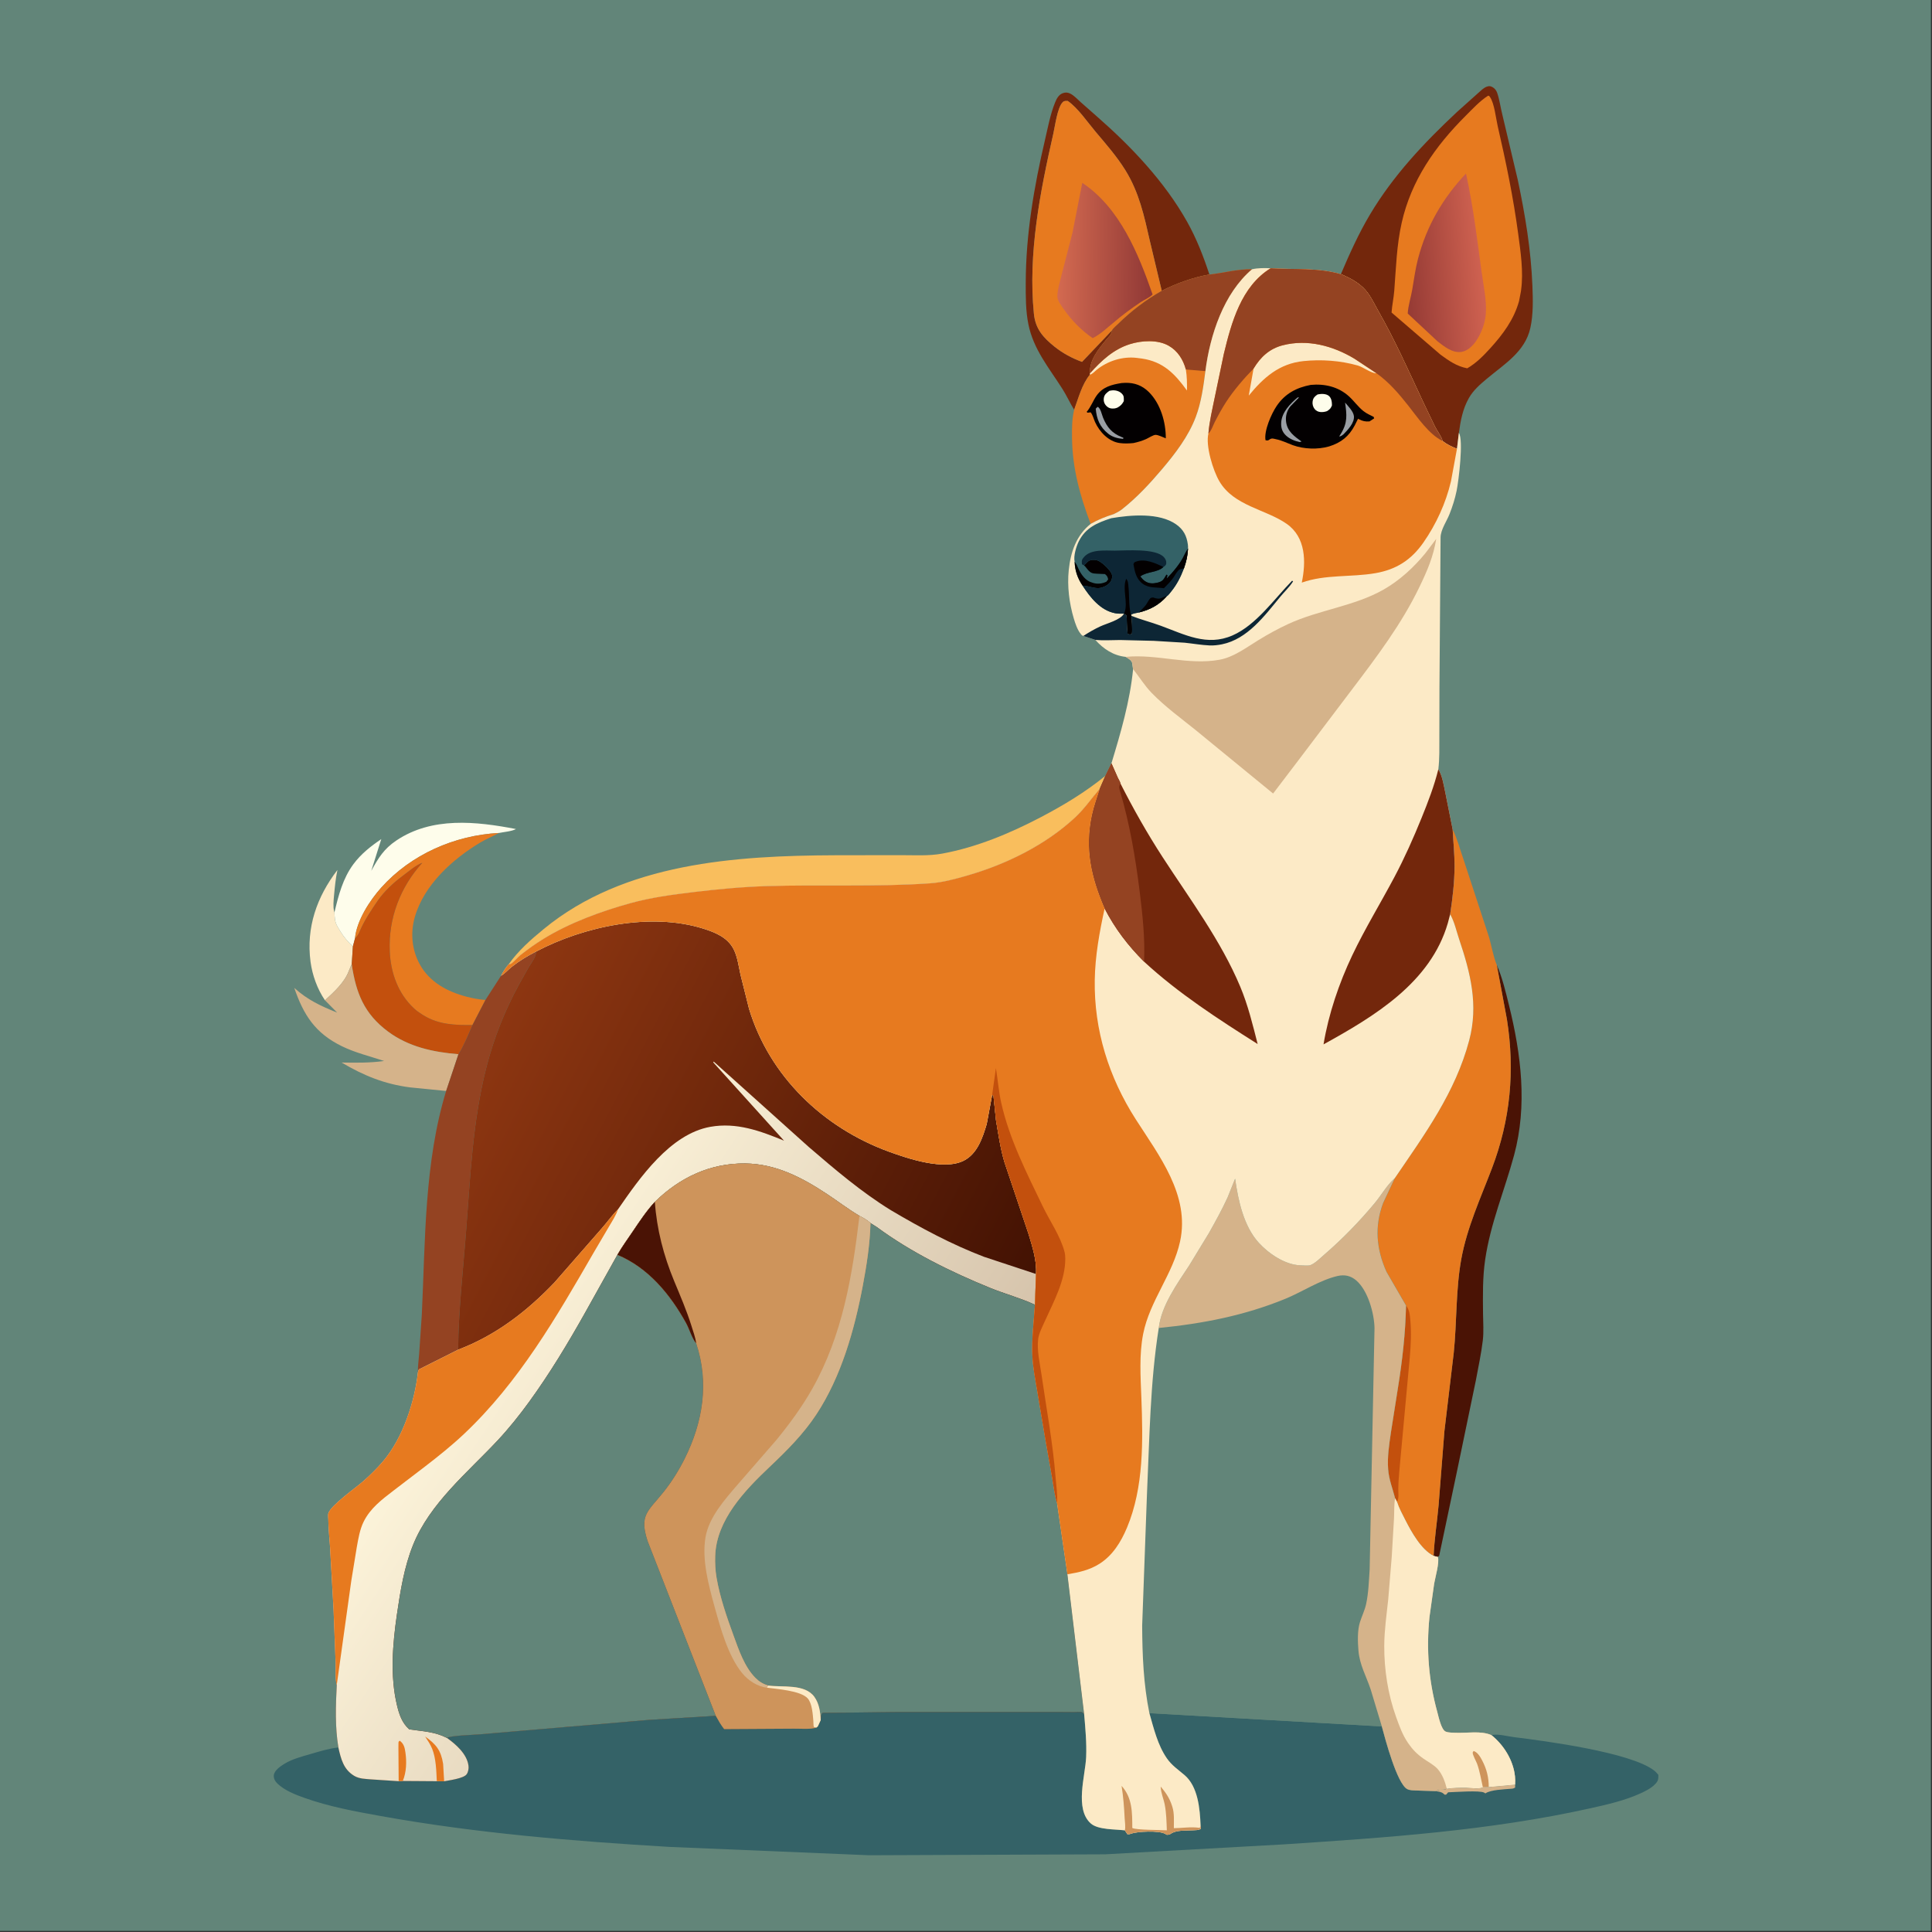 <?xml version="1.0" encoding="utf-8" ?>
<svg xmlns="http://www.w3.org/2000/svg" xmlns:xlink="http://www.w3.org/1999/xlink" width="500" height="500">
	<rect width="100%" height="100%" fill="#333333" stroke="none"/>
	<path fill="#628579" transform="scale(0.488 0.488)" d="M-0 -0L1024 0L1024 1024L-0 1024L0 -0Z"/>
	<path fill="#FCEAC6" transform="scale(0.488 0.488)" d="M172.342 530.479C168.291 524.559 165.611 517.102 164.679 510C162.304 491.882 168.02 475.632 178.946 461.369C177.995 465.865 177.571 470.295 177.15 474.859C176.914 477.412 176.558 480.854 177.202 483.336L177.372 483.829C177.503 486.385 177.491 488.629 178.75 490.928L179.103 491.581L180.343 493.654L180.725 494.285C182.356 496.91 184.803 499.884 187.148 501.887L186.53 511.416L186.096 512.273L185.001 514.903C182.684 521.116 177.126 526.087 172.342 530.479Z"/>
	<path fill="#FEFDEB" transform="scale(0.488 0.488)" d="M177.372 483.829C179.528 474.804 181.806 465.874 187.439 458.269C191.463 452.837 196.656 448.764 202.203 445.004L196.897 461.829C200.666 454.958 203.595 450.169 210.215 445.726C229.091 433.057 252.474 435.573 273.638 439.663C271.447 440.899 267.105 441.223 264.541 441.756C241.095 442.985 218.002 453.127 202.257 470.652C196.123 477.478 189.116 488.267 188.27 497.633L187.148 501.887C184.803 499.884 182.356 496.91 180.725 494.285L180.343 493.654L179.103 491.581L178.75 490.928C177.491 488.629 177.503 486.385 177.372 483.829Z"/>
	<path fill="#E77A1F" transform="scale(0.488 0.488)" d="M188.27 497.633C189.116 488.267 196.123 477.478 202.257 470.652C218.002 453.127 241.095 442.985 264.541 441.756C261.26 443.578 257.837 444.931 254.605 446.872C239.943 455.679 224.917 469.251 220.012 486.25C217.567 494.72 218.386 503.754 222.682 511.524C227.873 520.915 237.295 525.916 247.375 528.562C250.709 529.437 254.003 530.045 257.439 530.307L250.553 543.613C241.431 543.671 232.661 543.444 224.642 538.481L224 538.077C222.456 537.118 221.052 536.151 219.714 534.922C211.093 527.009 207.158 515.872 206.685 504.373C205.967 486.902 212.308 470.423 223.959 457.568C220.243 458.975 216.723 462.183 213.5 464.551C208.821 467.989 203.689 472.771 200.394 477.57C196.913 482.642 193.211 488.115 190.817 493.811C190.207 495.26 189.71 496.182 188.594 497.316L188.27 497.633Z"/>
	<path fill="#C3500D" transform="scale(0.488 0.488)" d="M188.27 497.633L188.594 497.316C189.71 496.182 190.207 495.26 190.817 493.811C193.211 488.115 196.913 482.642 200.394 477.57C203.689 472.771 208.821 467.989 213.5 464.551C216.723 462.183 220.243 458.975 223.959 457.568C212.308 470.423 205.967 486.902 206.685 504.373C207.158 515.872 211.093 527.009 219.714 534.922C221.052 536.151 222.456 537.118 224 538.077L224.642 538.481C232.661 543.444 241.431 543.671 250.553 543.613C248.355 548.575 246.024 554.515 243.125 559.073C229.767 557.982 216.707 555.197 205.74 547.025C193.112 537.616 188.824 526.657 186.53 511.416L187.148 501.887L188.27 497.633Z"/>
	<path fill="#D5B38A" transform="scale(0.488 0.488)" d="M172.342 530.479C177.126 526.087 182.684 521.116 185.001 514.903L186.096 512.273L186.53 511.416C188.824 526.657 193.112 537.616 205.74 547.025C216.707 555.197 229.767 557.982 243.125 559.073L236.603 578.576L217.434 576.665C203.902 574.914 192.834 570.403 181.166 563.495C188.751 563.616 196.174 563.721 203.706 562.667C196.186 560.153 188.497 558.345 181.334 554.849C167.201 547.951 161.032 538.387 156.051 523.896C163.166 530.326 169.948 533.424 178.793 537.011L172.342 530.479Z"/>
	<path fill="#73270C" transform="scale(0.488 0.488)" d="M569.646 217.304C567.436 213.731 565.744 209.902 563.481 206.338C556.404 195.193 548.077 185.331 545.384 172C543.918 164.744 543.963 157.287 543.979 149.909C544.035 124.239 548.374 99.017 554.209 74.094C555.727 67.613 557.018 60.517 559.534 54.367C560.377 52.309 561.411 50.248 563.608 49.421C565.049 48.878 566.383 48.998 567.735 49.72C569.728 50.785 571.478 52.689 573.156 54.207L581.829 61.857C600.072 77.833 617.629 96.358 629.567 117.625C634.564 126.525 638.198 135.923 641.383 145.596C633.206 146.955 623.489 150.388 616.115 154.24L609.789 127.742C606.768 114.447 604.115 102.064 596.838 90.311C592.264 82.924 586.528 76.409 580.947 69.786C576.645 64.682 571.674 57.303 566.25 53.52C565.078 53.544 564.393 53.348 563.515 54.265C560.757 57.145 559.523 66.845 558.612 70.854C551.591 101.768 545.11 134.553 548.305 166.411C549.106 174.402 553.213 179.022 559.252 183.852C563.661 187.377 568.543 189.972 573.827 191.921L589.782 175.135C589.621 177.191 587.925 178.64 586.67 180.164C582.542 185.176 577.642 191.069 578.066 197.951L578.005 198.668C573.7 203.962 571.986 211.022 569.646 217.304Z"/>
	<path fill="#4A1305" transform="scale(0.488 0.488)" d="M793.828 511.87C796.733 518.488 798.532 526.122 800.267 533.142C806.714 559.236 810.068 586.276 802.972 612.577C797.94 631.227 790.446 648.741 787.622 668.024C786.231 677.52 786.397 687.056 786.492 696.626C786.538 701.287 786.924 706.251 786.372 710.881C785.528 717.965 783.974 725.024 782.69 732.044L772.39 781.657L763.246 825.02L762.531 825.702L760.291 825.165C760.679 816.193 762.117 807.268 762.921 798.326L766.006 759.009L770.958 717.455C772.659 700.979 771.988 684 774.953 667.719C778.002 650.968 785.168 635.445 791.189 619.646C801.001 593.902 803.466 567.903 799.17 540.668L793.89 512.343L793.828 511.87Z"/>
	<path fill="#944322" transform="scale(0.488 0.488)" d="M265.689 517.511C267.765 516.264 269.588 514.148 271.519 512.629C275.515 509.485 279.785 506.923 284.306 504.617C284.394 507.362 281.945 510.341 280.56 512.629L275.34 521.921C267.737 535.835 261.954 550.375 258.011 565.733C250.506 594.963 249.412 624.692 247.056 654.627C245.461 674.901 243.145 695.433 242.965 715.771L222.134 726.25L221.637 727.726C221.518 724.699 222.061 721.284 222.276 718.243L223.698 697.234C225.576 657.892 224.982 616.525 236.603 578.576L243.125 559.073C246.024 554.515 248.355 548.575 250.553 543.613L257.439 530.307L265.689 517.511Z"/>
	<path fill="#F9BE5D" transform="scale(0.488 0.488)" d="M269.78 511.352C274.983 504.031 281.478 498.348 288.355 492.692C331.091 457.543 390.015 453.772 443.023 453.56L477.516 453.512C484.822 453.498 492.464 454.014 499.666 452.692C517.904 449.344 535.556 441.977 551.902 433.415C563.964 427.098 575.669 420.058 586.219 411.423L583.212 418.349C578.829 423.416 575.139 428.897 570.185 433.502C554.463 448.119 533.874 458.243 513.367 464.205C506.689 466.147 500.086 467.976 493.12 468.458C464.327 470.45 435.458 469.049 406.642 469.93C393.683 470.326 380.737 471.545 367.871 473.094C356.635 474.448 345.345 475.941 334.413 478.957C318.816 483.261 302.165 489.353 288.348 497.826C284.045 500.464 280.035 503.337 276.071 506.468C274.748 507.512 271.998 510.699 270.74 511.227C270.442 511.351 270.1 511.31 269.78 511.352Z"/>
	<path fill="#E77A1F" transform="scale(0.488 0.488)" d="M589.782 175.135L573.827 191.921C568.543 189.972 563.661 187.377 559.252 183.852C553.213 179.022 549.106 174.402 548.305 166.411C545.11 134.553 551.591 101.768 558.612 70.854C559.523 66.845 560.757 57.145 563.515 54.265C564.393 53.348 565.078 53.544 566.25 53.52C571.674 57.303 576.645 64.682 580.947 69.786C586.528 76.409 592.264 82.924 596.838 90.311C604.115 102.064 606.768 114.447 609.789 127.742L616.115 154.24C607.723 159.005 599.968 164.918 593.07 171.687C592.262 172.479 590.196 174.169 589.782 175.135Z"/>
	<defs>
		<linearGradient id="gradient_0" gradientUnits="userSpaceOnUse" x1="610.255" y1="138.506" x2="561.766" y2="137.779">
			<stop offset="0" stop-color="#913936"/>
			<stop offset="1" stop-color="#D26950"/>
		</linearGradient>
	</defs>
	<path fill="url(#gradient_0)" transform="scale(0.488 0.488)" d="M573.96 96.973C593.796 110.148 603.72 134.508 611.251 156.176C609.606 157.869 606.789 158.996 604.798 160.34C599.965 163.605 595.202 167.063 590.789 170.877C587.025 173.898 583.84 177.116 579.48 179.328C573.48 175.241 568.25 169.876 564.104 163.931C563.021 162.379 560.783 159.411 560.754 157.484C560.701 154.005 562.074 149.504 562.904 146.11L568.76 123.392L573.96 96.973Z"/>
	<path fill="#E77A1F" transform="scale(0.488 0.488)" d="M641.383 145.596C648.889 144.766 656.382 142.639 663.981 142.809C648.933 155.599 641.711 177.646 639.256 196.815C638.213 204.9 637.06 213.361 634.182 221.036C630.308 231.372 623.243 240.583 616.164 248.926C609.677 256.572 602.876 263.91 594.97 270.138C593.648 271.18 592.148 271.917 590.641 272.652C586.315 273.995 582.332 275.581 578.393 277.837C572.756 262.89 568.738 248.47 568.524 232.322C568.455 227.18 568.458 222.35 569.646 217.304C571.986 211.022 573.7 203.962 578.005 198.668L578.066 197.951C577.642 191.069 582.542 185.176 586.67 180.164C587.925 178.64 589.621 177.191 589.782 175.135C590.196 174.169 592.262 172.479 593.07 171.687C599.968 164.918 607.723 159.005 616.115 154.24C623.489 150.388 633.206 146.955 641.383 145.596Z"/>
	<path fill="#FCEAC6" transform="scale(0.488 0.488)" d="M578.066 197.951C584.061 191.282 590.453 185.271 599.187 182.517C605.434 180.548 613.897 180.006 619.78 183.346C624.588 186.075 627.478 190.72 628.897 195.941C629.481 199.712 629.553 203.288 629.48 207.099C623.047 198.223 616.929 191.84 605.609 190.155L603.75 189.92L602.875 189.803C595.329 188.885 587.398 191.417 581.539 196.162C580.611 196.914 579.123 198.596 578.005 198.668L578.066 197.951Z"/>
	<path fill="#030001" transform="scale(0.488 0.488)" d="M594.812 203.136L596.859 203.019C601.711 202.938 605.751 204.446 609.198 207.843C615.467 214.022 618.3 223.907 618.255 232.458C616.793 231.914 614.399 230.666 612.888 230.618C611.666 230.579 609.081 232.281 607.867 232.827C605.669 233.816 603.488 234.442 601.139 234.959C598.728 235.211 596.136 235.292 593.726 234.95C587.857 234.118 583.111 229.042 580.75 223.855C579.957 222.112 579.607 220.197 578.408 218.673L576.75 218.863L576.282 218.434C578.586 215.777 579.592 212.56 581.588 209.75C584.838 205.174 589.577 203.965 594.812 203.136Z"/>
	<path fill="#999EA4" transform="scale(0.488 0.488)" d="M582.079 215.75L582.203 215.799C583.717 216.529 584.326 219.949 585.02 221.605C587.156 226.706 589.718 229.733 594.937 231.826L595.75 232.148L595.632 232.75C592.743 232.522 589.97 231.827 587.674 229.972C583.243 226.393 581.598 222.267 581.097 216.75L582.079 215.75Z"/>
	<path fill="#FEFDEB" transform="scale(0.488 0.488)" d="M588.353 207.25L589.426 207.07C591.268 206.813 593.34 207.253 594.75 208.563C596.22 209.928 595.991 210.928 595.975 212.75C595.051 214.43 594.387 215.11 592.75 216.097C592.16 216.364 591.62 216.555 590.971 216.624C589.315 216.8 587.957 216.511 586.738 215.271C585.575 214.087 585.156 212.663 585.397 211.05C585.674 209.195 586.936 208.268 588.353 207.25Z"/>
	<path fill="#944322" transform="scale(0.488 0.488)" d="M641.383 145.596C648.889 144.766 656.382 142.639 663.981 142.809C648.933 155.599 641.711 177.646 639.256 196.815L628.897 195.941C627.478 190.72 624.588 186.075 619.78 183.346C613.897 180.006 605.434 180.548 599.187 182.517C590.453 185.271 584.061 191.282 578.066 197.951C577.642 191.069 582.542 185.176 586.67 180.164C587.925 178.64 589.621 177.191 589.782 175.135C590.196 174.169 592.262 172.479 593.07 171.687C599.968 164.918 607.723 159.005 616.115 154.24C623.489 150.388 633.206 146.955 641.383 145.596Z"/>
	<path fill="#E77A1F" transform="scale(0.488 0.488)" d="M770.388 439.906C772.837 444.778 774.207 450.259 776.013 455.401L789.509 496.5C791 501.364 791.874 507.229 793.828 511.87L793.89 512.343L799.17 540.668C803.466 567.903 801.001 593.902 791.189 619.646C785.168 635.445 778.002 650.968 774.953 667.719C771.988 684 772.659 700.979 770.958 717.455L766.006 759.009L762.921 798.326C762.117 807.268 760.679 816.193 760.291 825.165C753.638 821.78 748.564 812.555 745.301 806.191C743.666 803.003 741.99 799.874 740.856 796.464L739.865 794.584C738.526 789.384 736.577 784.682 736.169 779.25C735.673 772.633 736.674 766.272 737.624 759.752L741.326 736.241C743.679 721.617 745.345 707.184 745.65 692.367L735.272 674.442C729.886 662.378 728.845 650.481 733.494 638L739.668 624.86C755.523 601.577 771.809 579.416 779.148 551.754C784.144 532.923 779.842 515.997 773.827 498.108C772.391 493.839 771.314 488.75 769.053 484.866C770.349 476.419 771.35 467.998 771.385 459.433C771.412 452.915 770.708 446.412 770.388 439.906Z"/>
	<path fill="#C3500D" transform="scale(0.488 0.488)" d="M745.65 692.367C747.415 694.472 747.687 697.326 747.93 699.974C748.553 706.776 748.227 713.315 747.621 720.11L742.209 778.925C741.92 782.429 741.585 785.948 741.541 789.465C741.512 791.826 742.054 794.421 740.856 796.464L739.865 794.584C738.526 789.384 736.577 784.682 736.169 779.25C735.673 772.633 736.674 766.272 737.624 759.752L741.326 736.241C743.679 721.617 745.345 707.184 745.65 692.367Z"/>
	<path fill="#73270C" transform="scale(0.488 0.488)" d="M711.097 145.4C715.734 134.542 720.558 123.782 726.62 113.628C738.948 92.979 755.152 75.807 772.619 59.442L783.75 49.474C785.142 48.268 786.731 46.575 788.5 45.955C789.823 45.491 790.522 45.628 791.705 46.318C792.813 46.965 793.619 48.136 794.028 49.338C795.245 52.922 795.789 57.094 796.731 60.802L804.916 95.393C808.851 113.99 811.915 132.483 812.671 151.5C812.965 158.902 813.193 166.736 811.566 174C808.753 186.564 797.834 193.046 788.547 200.824C784.916 203.865 781.324 206.952 778.967 211.131C775.708 216.911 774.572 223.087 773.688 229.563L772.669 237.997C769.87 236.89 767.361 235.727 764.987 233.848C764.828 233.245 764.788 233.007 764.491 232.377C763.498 230.264 762.036 228.269 760.948 226.182L754.879 213.522C747.182 197.112 739.946 180.717 730.966 164.972C728.876 161.307 727.019 157.177 724.25 153.975C720.826 150.013 715.869 147.362 711.097 145.4Z"/>
	<path fill="#E77A1F" transform="scale(0.488 0.488)" d="M789.187 50.75C789.925 50.928 789.649 50.745 790.175 51.475C792.495 54.694 793.342 62.871 794.261 66.85C798.641 85.8 802.556 104.714 805.138 124C806.425 133.61 808.008 144.168 806.677 153.827L806.545 154.75L805.592 159.688C802.888 169.434 797.11 177.198 790.405 184.599C786.74 188.643 782.87 192.583 778.117 195.334C772.468 194.227 768.522 191.417 763.962 188.101L737.981 165.741C738.244 161.901 739.113 158.04 739.415 154.154C740.359 142.004 740.666 130.115 743.355 118.146C748.404 95.679 761.112 77.548 777.223 61.464C780.923 57.77 784.768 53.569 789.187 50.75Z"/>
	<defs>
		<linearGradient id="gradient_1" gradientUnits="userSpaceOnUse" x1="745.449" y1="142.405" x2="784.89" y2="138.977">
			<stop offset="0" stop-color="#963B35"/>
			<stop offset="1" stop-color="#CE6150"/>
		</linearGradient>
	</defs>
	<path fill="url(#gradient_1)" transform="scale(0.488 0.488)" d="M777.424 92.051L777.709 93.105C781.287 109.775 783.444 127.058 785.699 143.949C786.668 151.211 788.558 159.443 787.939 166.744C787.525 171.634 785.606 176.664 782.894 180.728C781.181 183.294 778.298 186.151 775.078 186.618C770.221 187.322 765.899 183.762 762.324 180.986L746.561 166.274C746.765 162.168 748.274 157.607 748.97 153.5C749.89 148.07 750.606 142.587 752.007 137.25C756.59 119.794 765.111 105.15 777.424 92.051Z"/>
	<path fill="#346267" transform="scale(0.488 0.488)" d="M435.233 912.194C435.494 910.79 435.169 909.395 436.25 908.407L475.5 907.951L557.244 907.911L569.698 908.007C570.595 908.013 573.074 907.756 573.75 908.033C574.244 908.236 574.554 908.738 574.956 909.09C575.601 916.615 576.329 924.307 576.005 931.863C575.58 941.792 569.781 959.367 578.5 967.052C582.35 970.446 591.521 970.061 596.524 970.697L597.891 972.743L599.056 972.728L599.556 972.514C603.247 971.212 614.586 970.704 617.922 972.54L618.75 973.026C619.6 973.03 620.153 973.014 620.874 972.514C623.889 970.422 628.905 970.893 632.569 970.65C634.003 970.554 635.605 970.677 636.84 969.872L636.696 968.133C636.354 959.318 635.377 947.477 628.167 941.348C624.769 938.46 621.405 936.227 618.804 932.473C613.97 925.498 611.848 916.59 609.545 908.525L732.82 915.577C734.584 922.207 740.858 945.852 746.248 948.777C747.671 949.55 749.653 949.468 751.24 949.557L761.431 949.893C763.269 948.562 765.228 949.705 767.27 948.606C770.689 948.125 774.315 947.979 777.761 948.076C780.452 948.151 783.922 948.938 786.404 947.854C787.562 947.622 788.365 947.473 789.53 947.716L803.487 946.443C803.599 945.006 803.562 943.433 803.415 942C802.545 933.54 797.424 925.324 790.896 920.152L791.78 920.017C795.12 919.584 799.531 920.834 802.937 921.254C819.608 923.31 864.839 929.303 877.264 938.977C878.098 939.627 878.791 940.446 879.471 941.25C879.519 943.528 879.375 944.551 877.698 946.248C875.564 948.408 872.737 949.824 870 951.075C861.588 954.923 851.995 957.072 843 959.067C789.964 970.831 735.147 974.546 681.057 978.108L586.14 983.39L461 983.891L355.007 979.462C303.899 976.418 252.434 972.183 202 963.108C188.39 960.659 174.678 958.145 161.604 953.514C156.648 951.758 150.786 949.489 146.977 945.725C145.854 944.615 145.066 943.141 145.211 941.514C145.451 938.838 148.83 936.645 150.847 935.385C154.804 932.912 160.36 931.455 164.837 930.165C169.501 928.821 174.616 927.197 179.45 926.733C180.818 932.786 182.152 938.383 187.885 941.795C190.477 943.337 193.704 943.395 196.644 943.634L211.428 944.615L213.617 944.489L231.65 944.617L235.546 944.66C238.299 944.118 245.764 943.175 247.425 940.995C248.35 939.782 248.64 937.899 248.449 936.407C247.654 930.18 241.79 925.077 236.999 921.644C238.951 920.382 251.4 920.061 254.645 919.745L344.522 912.075L379.613 909.949C380.978 912.408 382.292 914.76 384.042 916.974L421.052 916.756C424.348 916.695 430.008 917.26 433.017 916.135C433.88 915.353 433.628 915.742 434.1 914.687L435.233 912.194Z"/>
	<path fill="#D5B38A" transform="scale(0.488 0.488)" d="M789.53 947.716L803.487 946.443L803.528 947.962C802.554 948.59 802.374 948.536 801.248 948.636C797.854 948.937 790.446 949.125 787.75 951.089L787.116 950.686C784.865 949.382 771.501 950.42 768 950.5L766.904 951.75C765.769 951.75 766.36 951.93 765.493 951.19C764.378 950.237 762.827 950.122 761.431 949.893C763.269 948.562 765.228 949.705 767.27 948.606C770.689 948.125 774.315 947.979 777.761 948.076C780.452 948.151 783.922 948.938 786.404 947.854C787.562 947.622 788.365 947.473 789.53 947.716Z"/>
	<path fill="#628579" transform="scale(0.488 0.488)" d="M614.521 704.263C615.893 692.418 624.262 680.84 630.651 671.126L641.117 653.941C644.598 647.72 648.052 641.543 651.014 635.05L655.01 625.098C656.652 636.615 659.516 650.248 667.58 659.088C672.83 664.844 681.498 670.743 689.5 671.021C690.775 671.065 693.811 671.357 694.937 670.94C697.435 670.015 700.372 667.024 702.374 665.297C711.892 657.087 721.124 647.597 729.158 637.9C732.534 633.825 735.386 628.729 739.262 625.215L739.668 624.86L733.494 638C728.845 650.481 729.886 662.378 735.272 674.442L745.65 692.367C745.345 707.184 743.679 721.617 741.326 736.241L737.624 759.752C736.674 766.272 735.673 772.633 736.169 779.25C736.577 784.682 738.526 789.384 739.865 794.584L740.856 796.464C741.99 799.874 743.666 803.003 745.301 806.191C748.564 812.555 753.638 821.78 760.291 825.165L762.531 825.702C763.504 828.38 761.098 836.761 760.579 839.795L758.077 857.594C756.362 874.871 757.626 891.21 762.25 907.992C762.915 910.408 764.312 917.33 766.682 918.312C768.166 918.927 770.427 918.878 772.016 918.942C778.022 919.184 785.368 917.748 790.896 920.152C797.424 925.324 802.545 933.54 803.415 942C803.562 943.433 803.599 945.006 803.487 946.443L789.53 947.716C788.365 947.473 787.562 947.622 786.404 947.854C783.922 948.938 780.452 948.151 777.761 948.076C774.315 947.979 770.689 948.125 767.27 948.606C765.228 949.705 763.269 948.562 761.431 949.893L751.24 949.557C749.653 949.468 747.671 949.55 746.248 948.777C740.858 945.852 734.584 922.207 732.82 915.577L609.545 908.525C606.412 892.97 605.813 877.985 605.718 862.181L608.264 792.424C609.624 763.051 609.905 733.341 614.521 704.263Z"/>
	<path fill="#D5B38A" transform="scale(0.488 0.488)" d="M614.521 704.263C615.893 692.418 624.262 680.84 630.651 671.126L641.117 653.941C644.598 647.72 648.052 641.543 651.014 635.05L655.01 625.098C656.652 636.615 659.516 650.248 667.58 659.088C672.83 664.844 681.498 670.743 689.5 671.021C690.775 671.065 693.811 671.357 694.937 670.94C697.435 670.015 700.372 667.024 702.374 665.297C711.892 657.087 721.124 647.597 729.158 637.9C732.534 633.825 735.386 628.729 739.262 625.215L739.668 624.86L733.494 638C728.845 650.481 729.886 662.378 735.272 674.442L745.65 692.367C745.345 707.184 743.679 721.617 741.326 736.241L737.624 759.752C736.674 766.272 735.673 772.633 736.169 779.25C736.577 784.682 738.526 789.384 739.865 794.584L740.856 796.464C741.99 799.874 743.666 803.003 745.301 806.191C748.564 812.555 753.638 821.78 760.291 825.165L762.531 825.702C763.504 828.38 761.098 836.761 760.579 839.795L758.077 857.594C756.362 874.871 757.626 891.21 762.25 907.992C762.915 910.408 764.312 917.33 766.682 918.312C768.166 918.927 770.427 918.878 772.016 918.942C778.022 919.184 785.368 917.748 790.896 920.152C797.424 925.324 802.545 933.54 803.415 942C803.562 943.433 803.599 945.006 803.487 946.443L789.53 947.716C788.365 947.473 787.562 947.622 786.404 947.854C783.922 948.938 780.452 948.151 777.761 948.076C774.315 947.979 770.689 948.125 767.27 948.606C765.228 949.705 763.269 948.562 761.431 949.893L751.24 949.557C749.653 949.468 747.671 949.55 746.248 948.777C740.858 945.852 734.584 922.207 732.82 915.577L726.908 895.959C724.554 888.871 721.058 883.034 720.423 875.391C720.037 870.74 719.804 864.774 721.206 860.299C722.204 857.112 723.76 854.005 724.474 850.74C725.761 844.856 725.955 838.344 726.362 832.325L728.94 704.25C728.766 696.447 725.452 684.365 719.25 679.048C716.349 676.561 713.097 675.839 709.363 676.691C700.022 678.823 690.652 685.09 681.731 688.756C659.999 697.687 637.82 701.967 614.521 704.263Z"/>
	<path fill="#FCEAC6" transform="scale(0.488 0.488)" d="M739.865 794.584L740.856 796.464C741.99 799.874 743.666 803.003 745.301 806.191C748.564 812.555 753.638 821.78 760.291 825.165L762.531 825.702C763.504 828.38 761.098 836.761 760.579 839.795L758.077 857.594C756.362 874.871 757.626 891.21 762.25 907.992C762.915 910.408 764.312 917.33 766.682 918.312C768.166 918.927 770.427 918.878 772.016 918.942C778.022 919.184 785.368 917.748 790.896 920.152C797.424 925.324 802.545 933.54 803.415 942C803.562 943.433 803.599 945.006 803.487 946.443L789.53 947.716C788.365 947.473 787.562 947.622 786.404 947.854C783.922 948.938 780.452 948.151 777.761 948.076C774.315 947.979 770.689 948.125 767.27 948.606C766.371 944.967 764.968 940.989 762.427 938.156C760.446 935.947 757.321 934.347 754.885 932.645C751.459 930.251 749.121 927.838 746.77 924.423C743.795 920.101 742.13 915.401 740.367 910.503C736.077 898.584 734.036 885.417 734.105 872.75C734.148 864.681 735.33 856.382 736.2 848.35L738.073 825.652L739.29 805.01C739.454 801.522 739.25 798.033 739.865 794.584Z"/>
	<path fill="#CE945B" transform="scale(0.488 0.488)" d="M786.404 947.854C785.438 943.712 784.802 939.407 783.352 935.406C782.853 934.029 780.977 930.739 781.008 929.5C781.017 929.158 781.336 928.899 781.5 928.599C783.621 929.272 785.02 931.675 786.001 933.55C788.459 938.249 789.484 942.455 789.53 947.716C788.365 947.473 787.562 947.622 786.404 947.854Z"/>
	<defs>
		<linearGradient id="gradient_2" gradientUnits="userSpaceOnUse" x1="526.566" y1="717.415" x2="248.646" y2="572.131">
			<stop offset="0" stop-color="#431203"/>
			<stop offset="1" stop-color="#8D3611"/>
		</linearGradient>
	</defs>
	<path fill="url(#gradient_2)" transform="scale(0.488 0.488)" d="M284.306 504.617C309.719 491.262 344.995 483.721 372.916 492.46C379.336 494.47 385.932 497.14 389.13 503.516C391.074 507.389 391.767 512.515 392.68 516.752L397.25 535.037C408.112 570.833 436.559 598.025 471.346 610.736C481.611 614.486 500.733 620.935 511.25 615.453C518.398 611.727 521.115 603.302 523.281 596.137L526.174 580.661L526.849 581L528.215 594.145C529.506 601.706 530.522 609.001 532.715 616.382L545.506 654.5C547.47 661.046 549.961 668.75 549.421 675.633L548.872 691.957C548.26 700.901 547.102 709.946 547.502 718.913C547.783 725.22 549.044 731.545 550.091 737.76L554.248 762.504L557.944 783.502C558.705 787.926 559.283 792.87 560.567 797.146L566.068 834.888L574.956 909.09C574.554 908.738 574.244 908.236 573.75 908.033C573.074 907.756 570.595 908.013 569.698 908.007L557.244 907.911L475.5 907.951L436.25 908.407C435.169 909.395 435.494 910.79 435.233 912.194L434.1 914.687C433.628 915.742 433.88 915.353 433.017 916.135C430.008 917.26 424.348 916.695 421.052 916.756L384.042 916.974C382.292 914.76 380.978 912.408 379.613 909.949L344.522 912.075L254.645 919.745C251.4 920.061 238.951 920.382 236.999 921.644C241.79 925.077 247.654 930.18 248.449 936.407C248.64 937.899 248.35 939.782 247.425 940.995C245.764 943.175 238.299 944.118 235.546 944.66L231.65 944.617L213.617 944.489L211.428 944.615L196.644 943.634C193.704 943.395 190.477 943.337 187.885 941.795C182.152 938.383 180.818 932.786 179.45 926.733C177.632 915.746 178.026 904.708 178.588 893.643C177.644 890.151 178.133 885.804 178 882.145L176.889 853.5L175.016 820.155C174.701 815.426 174.165 810.689 174.116 805.949C174.107 805.121 173.875 803.325 174.119 802.57C175.533 798.197 188.77 788.957 192.655 785.515C196.379 782.215 200.115 778.567 203.323 774.75C213.644 762.473 219.887 743.542 221.637 727.726L222.134 726.25L242.965 715.771C243.145 695.433 245.461 674.901 247.056 654.627C249.412 624.692 250.506 594.963 258.011 565.733C261.954 550.375 267.737 535.835 275.34 521.921L280.56 512.629C281.945 510.341 284.394 507.362 284.306 504.617Z"/>
	<defs>
		<linearGradient id="gradient_3" gradientUnits="userSpaceOnUse" x1="438.798" y1="855.537" x2="245.661" y2="726.766">
			<stop offset="0" stop-color="#D6C4AC"/>
			<stop offset="1" stop-color="#FCF3D9"/>
		</linearGradient>
	</defs>
	<path fill="url(#gradient_3)" transform="scale(0.488 0.488)" d="M327.74 641.335C339.197 624.761 355.352 601.414 376.678 597.589C390.595 595.093 403.175 599.741 415.781 604.921L378.25 563.388L378.5 563.003L428.905 608.266C442.723 620.143 456.858 632.2 472.41 641.772C488.249 651.155 504.595 659.929 521.817 666.51L549.421 675.633L548.872 691.957C541.226 688.392 532.836 686.166 525 682.977C504.39 674.59 482.96 664.017 465.009 650.753L461.643 648.635C459.975 647.074 457.776 645.913 455.785 644.804C449.858 641.297 444.343 637.046 438.597 633.25C425.296 624.463 411.545 617.235 395.266 617.027C376.62 616.788 360.431 624.526 347.288 637.386C342.893 642.14 339.238 647.667 335.62 653.023C332.866 657.099 329.883 661.205 327.424 665.46L310.203 696.322C301.093 712.527 291.538 728.397 280.603 743.449C275.468 750.516 269.845 757.551 263.877 763.928C247.96 780.938 227.912 797.249 219.016 819.422C214.35 831.049 212.286 843.896 210.491 856.25C208.237 871.761 206.828 888.79 210.492 904.183C211.655 909.069 213.151 913.713 217.051 917.14C224.183 918.156 230.433 918.332 236.999 921.644C241.79 925.077 247.654 930.18 248.449 936.407C248.64 937.899 248.35 939.782 247.425 940.995C245.764 943.175 238.299 944.118 235.546 944.66L231.65 944.617L213.617 944.489L211.428 944.615L196.644 943.634C193.704 943.395 190.477 943.337 187.885 941.795C182.152 938.383 180.818 932.786 179.45 926.733C177.632 915.746 178.026 904.708 178.588 893.643C177.644 890.151 178.133 885.804 178 882.145L176.889 853.5L175.016 820.155C174.701 815.426 174.165 810.689 174.116 805.949C174.107 805.121 173.875 803.325 174.119 802.57C175.533 798.197 188.77 788.957 192.655 785.515C196.379 782.215 200.115 778.567 203.323 774.75C213.644 762.473 219.887 743.542 221.637 727.726L222.134 726.25L242.965 715.771C262.886 708.197 279.374 695.515 293.988 680.193L318.918 651.668C321.812 648.426 324.299 644.811 327.348 641.725L327.74 641.335Z"/>
	<path fill="#E77A1F" transform="scale(0.488 0.488)" d="M211.428 944.615C211.48 942.521 211.16 924.177 211.367 923.75C211.495 923.487 211.789 923.345 212 923.142C214.24 924.814 214.64 926.839 215.022 929.5C215.725 934.407 215.527 939.855 213.617 944.489L211.428 944.615Z"/>
	<path fill="#E77A1F" transform="scale(0.488 0.488)" d="M231.65 944.617C231.389 939.126 231.25 932.542 229.173 927.385C228.258 925.112 226.785 922.977 225.467 920.913C231.205 925.005 233.867 928.192 234.997 935.419L235.546 944.66L231.65 944.617Z"/>
	<path fill="#E77A1F" transform="scale(0.488 0.488)" d="M242.965 715.771C262.886 708.197 279.374 695.515 293.988 680.193L318.918 651.668C321.812 648.426 324.299 644.811 327.348 641.725L327.74 641.335C326.653 644.602 324.69 647.547 322.956 650.5L315.014 664C295.1 698.462 275.286 732.945 245.996 760.549C239.508 766.663 232.538 772.237 225.479 777.672L208.849 790.384C202.589 795.205 196.46 799.733 192.865 806.972C190.84 811.048 190.036 815.915 189.234 820.378L186.27 838.506L178.588 893.643C177.644 890.151 178.133 885.804 178 882.145L176.889 853.5L175.016 820.155C174.701 815.426 174.165 810.689 174.116 805.949C174.107 805.121 173.875 803.325 174.119 802.57C175.533 798.197 188.77 788.957 192.655 785.515C196.379 782.215 200.115 778.567 203.323 774.75C213.644 762.473 219.887 743.542 221.637 727.726L222.134 726.25L242.965 715.771Z"/>
	<path fill="#628579" transform="scale(0.488 0.488)" d="M327.424 665.46C343.805 672.265 355.426 686.427 363.832 701.598C365.616 704.818 366.931 709.699 369.238 712.432C376.216 733.341 372.765 754.271 363.145 773.549C360.04 779.77 356.231 785.876 351.89 791.305C343.654 801.606 338.931 803.399 343.472 817.262L379.613 909.949L344.522 912.075L254.645 919.745C251.4 920.061 238.951 920.382 236.999 921.644C230.433 918.332 224.183 918.156 217.051 917.14C213.151 913.713 211.655 909.069 210.492 904.183C206.828 888.79 208.237 871.761 210.491 856.25C212.286 843.896 214.35 831.049 219.016 819.422C227.912 797.249 247.96 780.938 263.877 763.928C269.845 757.551 275.468 750.516 280.603 743.449C291.538 728.397 301.093 712.527 310.203 696.322L327.424 665.46Z"/>
	<path fill="#628579" transform="scale(0.488 0.488)" d="M347.288 637.386C360.431 624.526 376.62 616.788 395.266 617.027C411.545 617.235 425.296 624.463 438.597 633.25C444.343 637.046 449.858 641.297 455.785 644.804C457.776 645.913 459.975 647.074 461.643 648.635L465.009 650.753C482.96 664.017 504.39 674.59 525 682.977C532.836 686.166 541.226 688.392 548.872 691.957C548.26 700.901 547.102 709.946 547.502 718.913C547.783 725.22 549.044 731.545 550.091 737.76L554.248 762.504L557.944 783.502C558.705 787.926 559.283 792.87 560.567 797.146L566.068 834.888L574.956 909.09C574.554 908.738 574.244 908.236 573.75 908.033C573.074 907.756 570.595 908.013 569.698 908.007L557.244 907.911L475.5 907.951L436.25 908.407C435.169 909.395 435.494 910.79 435.233 912.194L434.1 914.687C433.628 915.742 433.88 915.353 433.017 916.135C430.008 917.26 424.348 916.695 421.052 916.756L384.042 916.974C382.292 914.76 380.978 912.408 379.613 909.949L343.472 817.262C338.931 803.399 343.654 801.606 351.89 791.305C356.231 785.876 360.04 779.77 363.145 773.549C372.765 754.271 376.216 733.341 369.238 712.432C366.931 709.699 365.616 704.818 363.832 701.598C355.426 686.427 343.805 672.265 327.424 665.46C329.883 661.205 332.866 657.099 335.62 653.023C339.238 647.667 342.893 642.14 347.288 637.386Z"/>
	<path fill="#CE945B" transform="scale(0.488 0.488)" d="M347.288 637.386C360.431 624.526 376.62 616.788 395.266 617.027C411.545 617.235 425.296 624.463 438.597 633.25C444.343 637.046 449.858 641.297 455.785 644.804C457.776 645.913 459.975 647.074 461.643 648.635C461.334 659.862 459.622 670.944 457.537 681.966C453.115 705.339 446.098 730.143 432.883 750.169C426.015 760.577 417.17 769.392 408.158 777.92C395.042 790.331 379.885 806.058 379.283 825.19C379.162 829.011 379.345 832.818 379.985 836.59C381.748 846.977 385.406 857.491 389.011 867.383C391.769 874.953 394.805 883.978 400.578 889.785C402.624 891.844 404.586 893.032 407.34 893.897C414.909 894.945 426.774 892.844 431.852 899.86C434.43 903.422 435.053 907.915 435.233 912.194L434.1 914.687C433.628 915.742 433.88 915.353 433.017 916.135C430.008 917.26 424.348 916.695 421.052 916.756L384.042 916.974C382.292 914.76 380.978 912.408 379.613 909.949L343.472 817.262C338.931 803.399 343.654 801.606 351.89 791.305C356.231 785.876 360.04 779.77 363.145 773.549C372.765 754.271 376.216 733.341 369.238 712.432C366.931 709.699 365.616 704.818 363.832 701.598C355.426 686.427 343.805 672.265 327.424 665.46C329.883 661.205 332.866 657.099 335.62 653.023C339.238 647.667 342.893 642.14 347.288 637.386Z"/>
	<path fill="#FCEAC6" transform="scale(0.488 0.488)" d="M407.34 893.897C414.909 894.945 426.774 892.844 431.852 899.86C434.43 903.422 435.053 907.915 435.233 912.194L434.1 914.687C433.628 915.742 433.88 915.353 433.017 916.135C432.533 915.999 431.842 916.148 431.565 915.729C431.419 915.507 431.371 913.082 431.335 912.644C431.056 909.229 430.695 903.383 428.379 900.75C424.7 896.567 412.056 895.761 406.654 895.005L407.34 893.897Z"/>
	<path fill="#4A1305" transform="scale(0.488 0.488)" d="M347.288 637.386C348.307 651.986 351.937 665.877 357.527 679.381C360.784 687.248 364.104 694.895 366.666 703.038C367.618 706.063 368.792 709.295 369.238 712.432C366.931 709.699 365.616 704.818 363.832 701.598C355.426 686.427 343.805 672.265 327.424 665.46C329.883 661.205 332.866 657.099 335.62 653.023C339.238 647.667 342.893 642.14 347.288 637.386Z"/>
	<path fill="#D5B38A" transform="scale(0.488 0.488)" d="M455.785 644.804C457.776 645.913 459.975 647.074 461.643 648.635C461.334 659.862 459.622 670.944 457.537 681.966C453.115 705.339 446.098 730.143 432.883 750.169C426.015 760.577 417.17 769.392 408.158 777.92C395.042 790.331 379.885 806.058 379.283 825.19C379.162 829.011 379.345 832.818 379.985 836.59C381.748 846.977 385.406 857.491 389.011 867.383C391.769 874.953 394.805 883.978 400.578 889.785C402.624 891.844 404.586 893.032 407.34 893.897L406.654 895.005C401.707 894.455 396.71 891.131 393.623 887.349C386.065 878.089 382.048 863.27 378.893 851.857C375.747 840.474 372.146 827.092 374.144 815.266C375.925 804.723 384.297 795.329 391.025 787.5L411.475 763.969C418.544 755.382 425.386 746.067 430.846 736.37C446.807 708.022 452.032 676.634 455.785 644.804Z"/>
	<path fill="#FCEAC6" transform="scale(0.488 0.488)" d="M663.981 142.809C666.905 142.087 670.818 142.1 673.842 142.286C686.098 143.023 699.15 141.884 711.097 145.4C715.869 147.362 720.826 150.013 724.25 153.975C727.019 157.177 728.876 161.307 730.966 164.972C739.946 180.717 747.182 197.112 754.879 213.522L760.948 226.182C762.036 228.269 763.498 230.264 764.491 232.377C764.788 233.007 764.828 233.245 764.987 233.848C767.361 235.727 769.87 236.89 772.669 237.997L773.688 229.563C776.214 233.378 773.576 254.966 772.472 260.324C771.611 264.509 770.297 268.657 768.723 272.628C767.191 276.496 764.041 280.895 763.975 285L763.379 365.103L763.323 390.788C763.299 396.465 763.477 402.301 762.793 407.944C764.961 411.516 765.634 416.417 766.517 420.5L770.388 439.906C770.708 446.412 771.412 452.915 771.385 459.433C771.35 467.998 770.349 476.419 769.053 484.866C771.314 488.75 772.391 493.839 773.827 498.108C779.842 515.997 784.144 532.923 779.148 551.754C771.809 579.416 755.523 601.577 739.668 624.86L739.262 625.215C735.386 628.729 732.534 633.825 729.158 637.9C721.124 647.597 711.892 657.087 702.374 665.297C700.372 667.024 697.435 670.015 694.937 670.94C693.811 671.357 690.775 671.065 689.5 671.021C681.498 670.743 672.83 664.844 667.58 659.088C659.516 650.248 656.652 636.615 655.01 625.098L651.014 635.05C648.052 641.543 644.598 647.72 641.117 653.941L630.651 671.126C624.262 680.84 615.893 692.418 614.521 704.263C609.905 733.341 609.624 763.051 608.264 792.424L605.718 862.181C605.813 877.985 606.412 892.97 609.545 908.525C611.848 916.59 613.97 925.498 618.804 932.473C621.405 936.227 624.769 938.46 628.167 941.348C635.377 947.477 636.354 959.318 636.696 968.133L636.84 969.872C635.605 970.677 634.003 970.554 632.569 970.65C628.905 970.893 623.889 970.422 620.874 972.514C620.153 973.014 619.6 973.03 618.75 973.026L617.922 972.54C614.586 970.704 603.247 971.212 599.556 972.514L599.056 972.728L597.891 972.743L596.524 970.697C591.521 970.061 582.35 970.446 578.5 967.052C569.781 959.367 575.58 941.792 576.005 931.863C576.329 924.307 575.601 916.615 574.956 909.09L566.068 834.888L560.567 797.146C559.283 792.87 558.705 787.926 557.944 783.502L554.248 762.504L550.091 737.76C549.044 731.545 547.783 725.22 547.502 718.913C547.102 709.946 548.26 700.901 548.872 691.957L549.421 675.633C549.961 668.75 547.47 661.046 545.506 654.5L532.715 616.382C530.522 609.001 529.506 601.706 528.215 594.145L526.849 581L526.174 580.661L523.281 596.137C521.115 603.302 518.398 611.727 511.25 615.453C500.733 620.935 481.611 614.486 471.346 610.736C436.559 598.025 408.112 570.833 397.25 535.037L392.68 516.752C391.767 512.515 391.074 507.389 389.13 503.516C385.932 497.14 379.336 494.47 372.916 492.46C344.995 483.721 309.719 491.262 284.306 504.617C279.785 506.923 275.515 509.485 271.519 512.629C269.588 514.148 267.765 516.264 265.689 517.511C266.863 515.226 268.115 513.312 269.78 511.352C270.1 511.31 270.442 511.351 270.74 511.227C271.998 510.699 274.748 507.512 276.071 506.468C280.035 503.337 284.045 500.464 288.348 497.826C302.165 489.353 318.816 483.261 334.413 478.957C345.345 475.941 356.635 474.448 367.871 473.094C380.737 471.545 393.683 470.326 406.642 469.93C435.458 469.049 464.327 470.45 493.12 468.458C500.086 467.976 506.689 466.147 513.367 464.205C533.874 458.243 554.463 448.119 570.185 433.502C575.139 428.897 578.829 423.416 583.212 418.349L586.219 411.423L589.426 404.811C594.398 388.412 599.228 371.946 600.915 354.836L600.867 354.796L600.474 351.75C600.096 350.04 598.354 349.24 596.982 348.352C590.445 347.675 585.179 344.161 580.885 339.366L574.509 337.268C573.574 336.799 573.857 337.055 573.138 336.179C571.368 334.026 570.272 330.722 569.484 328.083C567.035 319.888 565.9 310.824 566.79 302.301C567.78 292.823 570.722 284 578.393 277.837C582.332 275.581 586.315 273.995 590.641 272.652C592.148 271.917 593.648 271.18 594.97 270.138C602.876 263.91 609.677 256.572 616.164 248.926C623.243 240.583 630.308 231.372 634.182 221.036C637.06 213.361 638.213 204.9 639.256 196.815C641.711 177.646 648.933 155.599 663.981 142.809Z"/>
	<path fill="#CE945B" transform="scale(0.488 0.488)" d="M596.524 970.697C597.009 968.932 596.528 966.145 596.436 964.297C596.148 958.501 595.725 952.835 594.802 947.099C600.565 953.399 600.448 961.313 600.488 969.418C602.303 970.538 615.642 970.46 618.8 970.657C618.635 966.124 618.559 961.599 617.708 957.13C617.082 953.843 615.63 950.855 615.541 947.459C618.248 950.679 620.197 953.51 621.524 957.562L621.739 958.25C622.856 961.734 622.515 965.886 622.52 969.535C626.874 969.494 631.534 968.708 635.843 969.321L636.25 969.387L636.696 968.133L636.84 969.872C635.605 970.677 634.003 970.554 632.569 970.65C628.905 970.893 623.889 970.422 620.874 972.514C620.153 973.014 619.6 973.03 618.75 973.026L617.922 972.54C614.586 970.704 603.247 971.212 599.556 972.514L599.056 972.728L597.891 972.743L596.524 970.697Z"/>
	<path fill="#0D2635" transform="scale(0.488 0.488)" d="M600.052 326.617C605.111 328.611 610.406 329.955 615.526 331.829C628.298 336.504 640.049 342.926 653.62 336.989C666.258 331.461 675.774 317.615 685.25 307.951L685.75 308.332C683.83 311.339 681.144 313.825 678.877 316.578C670.637 326.584 661.569 338.939 648.047 341.692C645.953 342.119 643.639 342.391 641.5 342.294C637.09 342.093 632.64 341.301 628.245 340.844L611.892 339.851L594.004 339.414C589.651 339.43 585.223 339.746 580.885 339.366L574.509 337.268C577.375 335.375 580.374 333.657 583.487 332.209C587.012 330.57 594.21 328.797 596.075 325.452L597.45 326.25L597.991 336C599.056 336.505 599.03 336.47 600.173 336.153C600.739 333.027 599.881 329.779 600.052 326.617Z"/>
	<path fill="#346267" transform="scale(0.488 0.488)" d="M589.314 274.829C599.579 273.064 614.772 271.759 623.746 278.093C627.617 280.825 629.335 284.156 629.955 288.79C630.05 289.506 630.079 290.184 630.044 290.904C629.878 294.636 629.104 297.948 627.858 301.463C626.189 305.874 624.114 310.037 621.099 313.705C620.484 314.454 619.562 315.774 618.764 316.221C614.685 320.813 609.883 323.386 603.981 324.818C602.61 325.119 600.976 325.28 599.783 325.995L600.052 326.617C599.881 329.779 600.739 333.027 600.173 336.153C599.03 336.47 599.056 336.505 597.991 336L597.45 326.25L596.075 325.452C594.515 325.465 592.9 325.51 591.36 325.212C583.599 323.709 578.179 316.856 574.106 310.567C571.434 306.636 570.061 302.625 569.899 297.883C569.223 294.896 570.751 289.878 572.037 287.252C575.685 279.804 581.849 277.266 589.314 274.829Z"/>
	<path fill="#030001" transform="scale(0.488 0.488)" d="M574.881 299.822L576.989 297.75C578.337 296.76 580.169 296.754 581.75 297.122C584.012 297.65 588.382 301.946 589.407 303.999C590.048 305.284 589.892 306.736 589.266 307.997C588.402 309.738 586.327 310.974 584.527 311.546C582.165 312.296 579.933 311.685 577.617 311.104C576.451 310.812 575.3 310.677 574.106 310.567C571.434 306.636 570.061 302.625 569.899 297.883L570.356 298.514C570.882 299.263 571.211 300.021 571.575 300.856C572.861 303.809 574.947 307.212 578.037 308.551L579.25 308.978L579.792 309.158C582.091 309.854 584.622 309.526 586.75 308.495L587.698 307.25C587.28 305.673 587.215 305.527 586 304.445L581.602 304.246C579.312 304.141 578.469 303.915 576.949 302.206C576.266 301.437 575.662 300.468 574.881 299.822Z"/>
	<path fill="#0D2635" transform="scale(0.488 0.488)" d="M616.994 300.663C614.068 303.675 608.222 303.023 604.722 305.702C605.505 306.682 606.24 307.56 607.299 308.257C609.302 309.575 611.437 309.561 613.71 309.041C616.81 308.33 617.049 307.29 618.588 304.75L619.111 305L618.927 305.968L618.75 306.826C622.005 303.486 625.998 298.81 627.97 294.555C628.503 293.403 629.077 292.386 629.77 291.321L630.044 290.904C629.878 294.636 629.104 297.948 627.858 301.463C626.189 305.874 624.114 310.037 621.099 313.705C620.484 314.454 619.562 315.774 618.764 316.221C614.685 320.813 609.883 323.386 603.981 324.818C602.61 325.119 600.976 325.28 599.783 325.995L600.052 326.617C599.881 329.779 600.739 333.027 600.173 336.153C599.03 336.47 599.056 336.505 597.991 336L597.45 326.25L596.075 325.452C594.515 325.465 592.9 325.51 591.36 325.212C583.599 323.709 578.179 316.856 574.106 310.567C575.3 310.677 576.451 310.812 577.617 311.104C579.933 311.685 582.165 312.296 584.527 311.546C586.327 310.974 588.402 309.738 589.266 307.997C589.892 306.736 590.048 305.284 589.407 303.999C588.382 301.946 584.012 297.65 581.75 297.122C580.169 296.754 578.337 296.76 576.989 297.75L574.881 299.822L573.788 299.25C573.59 297.207 573.641 296.789 575.026 295.25C578.689 291.183 586.19 292.019 591.161 292.013C597.194 292.007 612.854 290.656 617.25 295.481C618.13 296.447 618.626 297.488 618.483 298.802C618.391 299.636 617.99 299.931 617.35 300.451L616.994 300.663Z"/>
	<path fill="#030001" transform="scale(0.488 0.488)" d="M603.981 324.818C605.201 323.417 606.659 322.228 607.76 320.723C608.429 319.808 609.33 317.84 610.172 317.188C610.534 316.908 611.057 316.962 611.5 316.849C613.317 317.474 614.652 317.844 616.427 316.953C617.278 316.526 617.782 316.28 618.764 316.221C614.685 320.813 609.883 323.386 603.981 324.818Z"/>
	<path fill="#030001" transform="scale(0.488 0.488)" d="M596.075 325.452L596.403 324.638C598.326 319.436 595.016 312.202 597.25 306.964C598.3 308.132 598.278 309.457 598.445 310.986C598.984 315.921 598.495 321.199 599.783 325.995L600.052 326.617C599.881 329.779 600.739 333.027 600.173 336.153C599.03 336.47 599.056 336.505 597.991 336L597.45 326.25L596.075 325.452Z"/>
	<path fill="#030001" transform="scale(0.488 0.488)" d="M616.994 300.663C614.068 303.675 608.222 303.023 604.722 305.702C605.505 306.682 606.24 307.56 607.299 308.257C609.302 309.575 611.437 309.561 613.71 309.041C616.81 308.33 617.049 307.29 618.588 304.75L619.111 305L618.927 305.968L618.75 306.826C622.005 303.486 625.998 298.81 627.97 294.555C628.503 293.403 629.077 292.386 629.77 291.321L630.044 290.904C629.878 294.636 629.104 297.948 627.858 301.463C627.242 301.614 626.01 301.739 625.503 302.04C624.328 302.736 623.144 305.107 622.336 306.25C620.846 308.357 619.077 310.155 617.25 311.959C613.383 311.374 609.409 312.037 606.059 309.621C602.547 307.088 601.804 303.211 601.105 299.25C601.449 298.452 601.301 298.321 602.166 297.962C606.999 295.952 612.741 298.675 616.994 300.663Z"/>
	<path fill="#73270C" transform="scale(0.488 0.488)" d="M762.793 407.944C764.961 411.516 765.634 416.417 766.517 420.5L770.388 439.906C770.708 446.412 771.412 452.915 771.385 459.433C771.35 467.998 770.349 476.419 769.053 484.866L767.816 489.569C758.663 521.084 728.998 538.903 701.903 553.858C704.537 537.833 710.153 521.34 717.113 506.688C723.887 492.431 732.122 479.03 739.507 465.103C744.888 454.955 749.539 444.498 753.858 433.859C757.289 425.408 760.611 416.812 762.793 407.944Z"/>
	<path fill="#73270C" transform="scale(0.488 0.488)" d="M586.219 411.423L589.426 404.811L592.867 412.579C593.174 413.236 594.165 414.825 594.204 415.503C600.995 428.894 608.426 442.02 616.599 454.614C630.98 476.776 647.505 498.825 657.744 523.284C661.864 533.125 664.339 543.38 666.966 553.681C646.179 540.534 624.831 526.73 606.73 510.004C598.154 501.419 591.417 492.599 585.811 481.806C578.698 465.242 575.207 450.241 579.068 432.25C580.079 427.542 581.773 422.94 583.212 418.349L586.219 411.423Z"/>
	<path fill="#944322" transform="scale(0.488 0.488)" d="M586.219 411.423L589.426 404.811L592.867 412.579C593.174 413.236 594.165 414.825 594.204 415.503C593.169 417.408 593.506 417.921 594.118 420C599.168 437.156 602.16 454.866 604.374 472.6C605.909 484.899 607.294 497.603 606.73 510.004C598.154 501.419 591.417 492.599 585.811 481.806C578.698 465.242 575.207 450.241 579.068 432.25C580.079 427.542 581.773 422.94 583.212 418.349L586.219 411.423Z"/>
	<path fill="#D5B38A" transform="scale(0.488 0.488)" d="M596.982 348.352C613.621 346.731 630.235 352.917 646.812 349.866C654.265 348.494 660.86 343.471 667.182 339.587C672.386 336.389 677.669 333.472 683.215 330.909C699.409 323.424 718.3 321.481 733.784 312.651C742.223 307.84 749.755 300.918 755.895 293.412L761.667 285.792C760.173 295.186 756.889 302.722 752.796 311.224C743.302 330.941 730.113 348.353 716.942 365.722L688.608 403.165L675.165 420.835L634.076 387.172C626.26 380.885 617.773 374.696 610.783 367.495C606.923 363.519 604.304 359.105 600.915 354.836L600.867 354.796L600.474 351.75C600.096 350.04 598.354 349.24 596.982 348.352Z"/>
	<path fill="#E77A1F" transform="scale(0.488 0.488)" d="M673.842 142.286C686.098 143.023 699.15 141.884 711.097 145.4C715.869 147.362 720.826 150.013 724.25 153.975C727.019 157.177 728.876 161.307 730.966 164.972C739.946 180.717 747.182 197.112 754.879 213.522L760.948 226.182C762.036 228.269 763.498 230.264 764.491 232.377C764.788 233.007 764.828 233.245 764.987 233.848C767.361 235.727 769.87 236.89 772.669 237.997L769.486 255.25C766.782 266.787 761.622 278.04 754.847 287.75C748.441 296.931 740.496 302.045 729.438 303.964C716.423 306.223 702.878 304.525 690.37 308.966C692.663 297.959 692.584 284.965 682.392 277.825C676.738 273.864 669.48 271.434 663.212 268.524C656.515 265.415 650.575 261.837 646.685 255.279C643.301 249.575 639.255 236.32 640.854 229.907C641.352 223.605 642.91 217.231 644.154 211.046L649.046 187.646C653.055 171.031 658.313 151.809 673.842 142.286Z"/>
	<path fill="#FCEAC6" transform="scale(0.488 0.488)" d="M664.8 195.475C668.468 189.365 673.242 184.907 680.277 183.102C693.433 179.726 706.972 183.394 718.336 190.25L730.003 197.954C727.372 198.113 722.868 194.635 720.054 193.836C710.854 191.223 700.697 190.513 691.219 191.501C678.461 192.83 670.058 200.203 662.246 209.812L664.8 195.475Z"/>
	<path fill="#030001" transform="scale(0.488 0.488)" d="M695.114 204.119C702.536 203.426 709.775 205.1 715.408 210.218C718.087 212.652 720.151 215.679 723 217.96C724.632 219.267 726.633 220.172 728.5 221.086L728.75 221.886L726.25 223.495C724.033 223.63 722.761 223.375 720.767 222.365L720.207 222.069L718.507 225.5C715.376 231.453 711.223 234.761 704.846 236.752C698.884 238.473 691.443 238.212 685.609 236.086C682.741 235.041 679.846 233.556 676.846 232.96C676.332 232.858 675.019 232.483 674.5 232.565C672.913 232.815 672.989 234.041 671.129 233.437C670.279 228.429 674.254 219.433 677.032 215.316C681.442 208.78 687.536 205.556 695.114 204.119Z"/>
	<path fill="#999EA4" transform="scale(0.488 0.488)" d="M713.337 213.514C714.939 215.392 717.671 218.091 718.002 220.595C718.472 224.14 714.744 228.008 712.458 230.359C711.605 230.991 711.275 231.357 710.195 231.482L711.096 230.023C714.717 224.161 714.256 220.032 713.337 213.514Z"/>
	<path fill="#999EA4" transform="scale(0.488 0.488)" d="M688.192 210.75L688.893 210.778L684.297 215.514C682.363 217.927 681.611 220.933 682.083 223.975C682.848 228.91 686.493 231.453 690.25 234.157L689.25 234.422C686.603 233.864 683.932 232.82 681.951 230.924C679.979 229.034 679.304 226.87 679.446 224.163C679.734 218.662 684.215 214.096 688.192 210.75Z"/>
	<path fill="#FEFDEB" transform="scale(0.488 0.488)" d="M698.643 209.25L699.154 209.111C700.829 208.77 703.302 208.779 704.703 209.931C706.167 211.135 706.375 213.265 706.376 215C705.703 216.66 705.252 217.068 703.75 218.043C702.68 218.428 701.396 218.632 700.25 218.512C698.975 218.378 697.948 217.882 697.148 216.867C696.265 215.747 695.889 214.169 696.128 212.779C696.438 210.974 697.252 210.24 698.643 209.25Z"/>
	<path fill="#944322" transform="scale(0.488 0.488)" d="M673.842 142.286C686.098 143.023 699.15 141.884 711.097 145.4C715.869 147.362 720.826 150.013 724.25 153.975C727.019 157.177 728.876 161.307 730.966 164.972C739.946 180.717 747.182 197.112 754.879 213.522L760.948 226.182C762.036 228.269 763.498 230.264 764.491 232.377C764.788 233.007 764.828 233.245 764.987 233.848C757.709 230.258 751.753 221.306 746.784 215.041C741.722 208.657 736.684 202.746 730.003 197.954L718.336 190.25C706.972 183.394 693.433 179.726 680.277 183.102C673.242 184.907 668.468 189.365 664.8 195.475C659.65 200.744 654.259 207.003 650.244 213.187C648.065 216.543 646.074 220.195 644.25 223.755C643.3 225.61 642.402 228.524 640.854 229.907C641.352 223.605 642.91 217.231 644.154 211.046L649.046 187.646C653.055 171.031 658.313 151.809 673.842 142.286Z"/>
	<path fill="#E77A1F" transform="scale(0.488 0.488)" d="M269.78 511.352C270.1 511.31 270.442 511.351 270.74 511.227C271.998 510.699 274.748 507.512 276.071 506.468C280.035 503.337 284.045 500.464 288.348 497.826C302.165 489.353 318.816 483.261 334.413 478.957C345.345 475.941 356.635 474.448 367.871 473.094C380.737 471.545 393.683 470.326 406.642 469.93C435.458 469.049 464.327 470.45 493.12 468.458C500.086 467.976 506.689 466.147 513.367 464.205C533.874 458.243 554.463 448.119 570.185 433.502C575.139 428.897 578.829 423.416 583.212 418.349C581.773 422.94 580.079 427.542 579.068 432.25C575.207 450.241 578.698 465.242 585.811 481.806C583.076 494.365 580.78 506.845 580.578 519.75C580.162 546.316 588.046 571.304 602.3 593.569C614.627 612.821 631.164 633.885 625.825 658.368C622.012 675.855 609.738 689.801 606.25 707.413C604.08 718.365 604.873 730.143 605.299 741.242C606.172 763.982 606.623 788.824 597.662 810.172C594.506 817.69 590.103 824.896 583.033 829.348C577.724 832.691 572.17 833.871 566.068 834.888L560.567 797.146C559.283 792.87 558.705 787.926 557.944 783.502L554.248 762.504L550.091 737.76C549.044 731.545 547.783 725.22 547.502 718.913C547.102 709.946 548.26 700.901 548.872 691.957L549.421 675.633C549.961 668.75 547.47 661.046 545.506 654.5L532.715 616.382C530.522 609.001 529.506 601.706 528.215 594.145L526.849 581L526.174 580.661L523.281 596.137C521.115 603.302 518.398 611.727 511.25 615.453C500.733 620.935 481.611 614.486 471.346 610.736C436.559 598.025 408.112 570.833 397.25 535.037L392.68 516.752C391.767 512.515 391.074 507.389 389.13 503.516C385.932 497.14 379.336 494.47 372.916 492.46C344.995 483.721 309.719 491.262 284.306 504.617C279.785 506.923 275.515 509.485 271.519 512.629C269.588 514.148 267.765 516.264 265.689 517.511C266.863 515.226 268.115 513.312 269.78 511.352Z"/>
	<path fill="#C3500D" transform="scale(0.488 0.488)" d="M526.174 580.661L528.157 566.415C529.18 572.532 529.598 578.704 530.955 584.767C535.296 604.157 544.435 621.956 552.996 639.75C556.677 647.402 562.456 655.722 564.532 663.859C564.833 665.039 564.94 666.21 564.946 667.425C565.007 679.113 558.771 690.302 554.099 700.683C552.857 703.443 550.951 707.113 550.572 710.108C549.809 716.146 551.468 722.995 552.331 728.98C554.955 747.167 558.355 765.125 559.801 783.481C560.152 787.934 560.931 792.715 560.567 797.146C559.283 792.87 558.705 787.926 557.944 783.502L554.248 762.504L550.091 737.76C549.044 731.545 547.783 725.22 547.502 718.913C547.102 709.946 548.26 700.901 548.872 691.957L549.421 675.633C549.961 668.75 547.47 661.046 545.506 654.5L532.715 616.382C530.522 609.001 529.506 601.706 528.215 594.145L526.849 581L526.174 580.661Z"/>
</svg>
